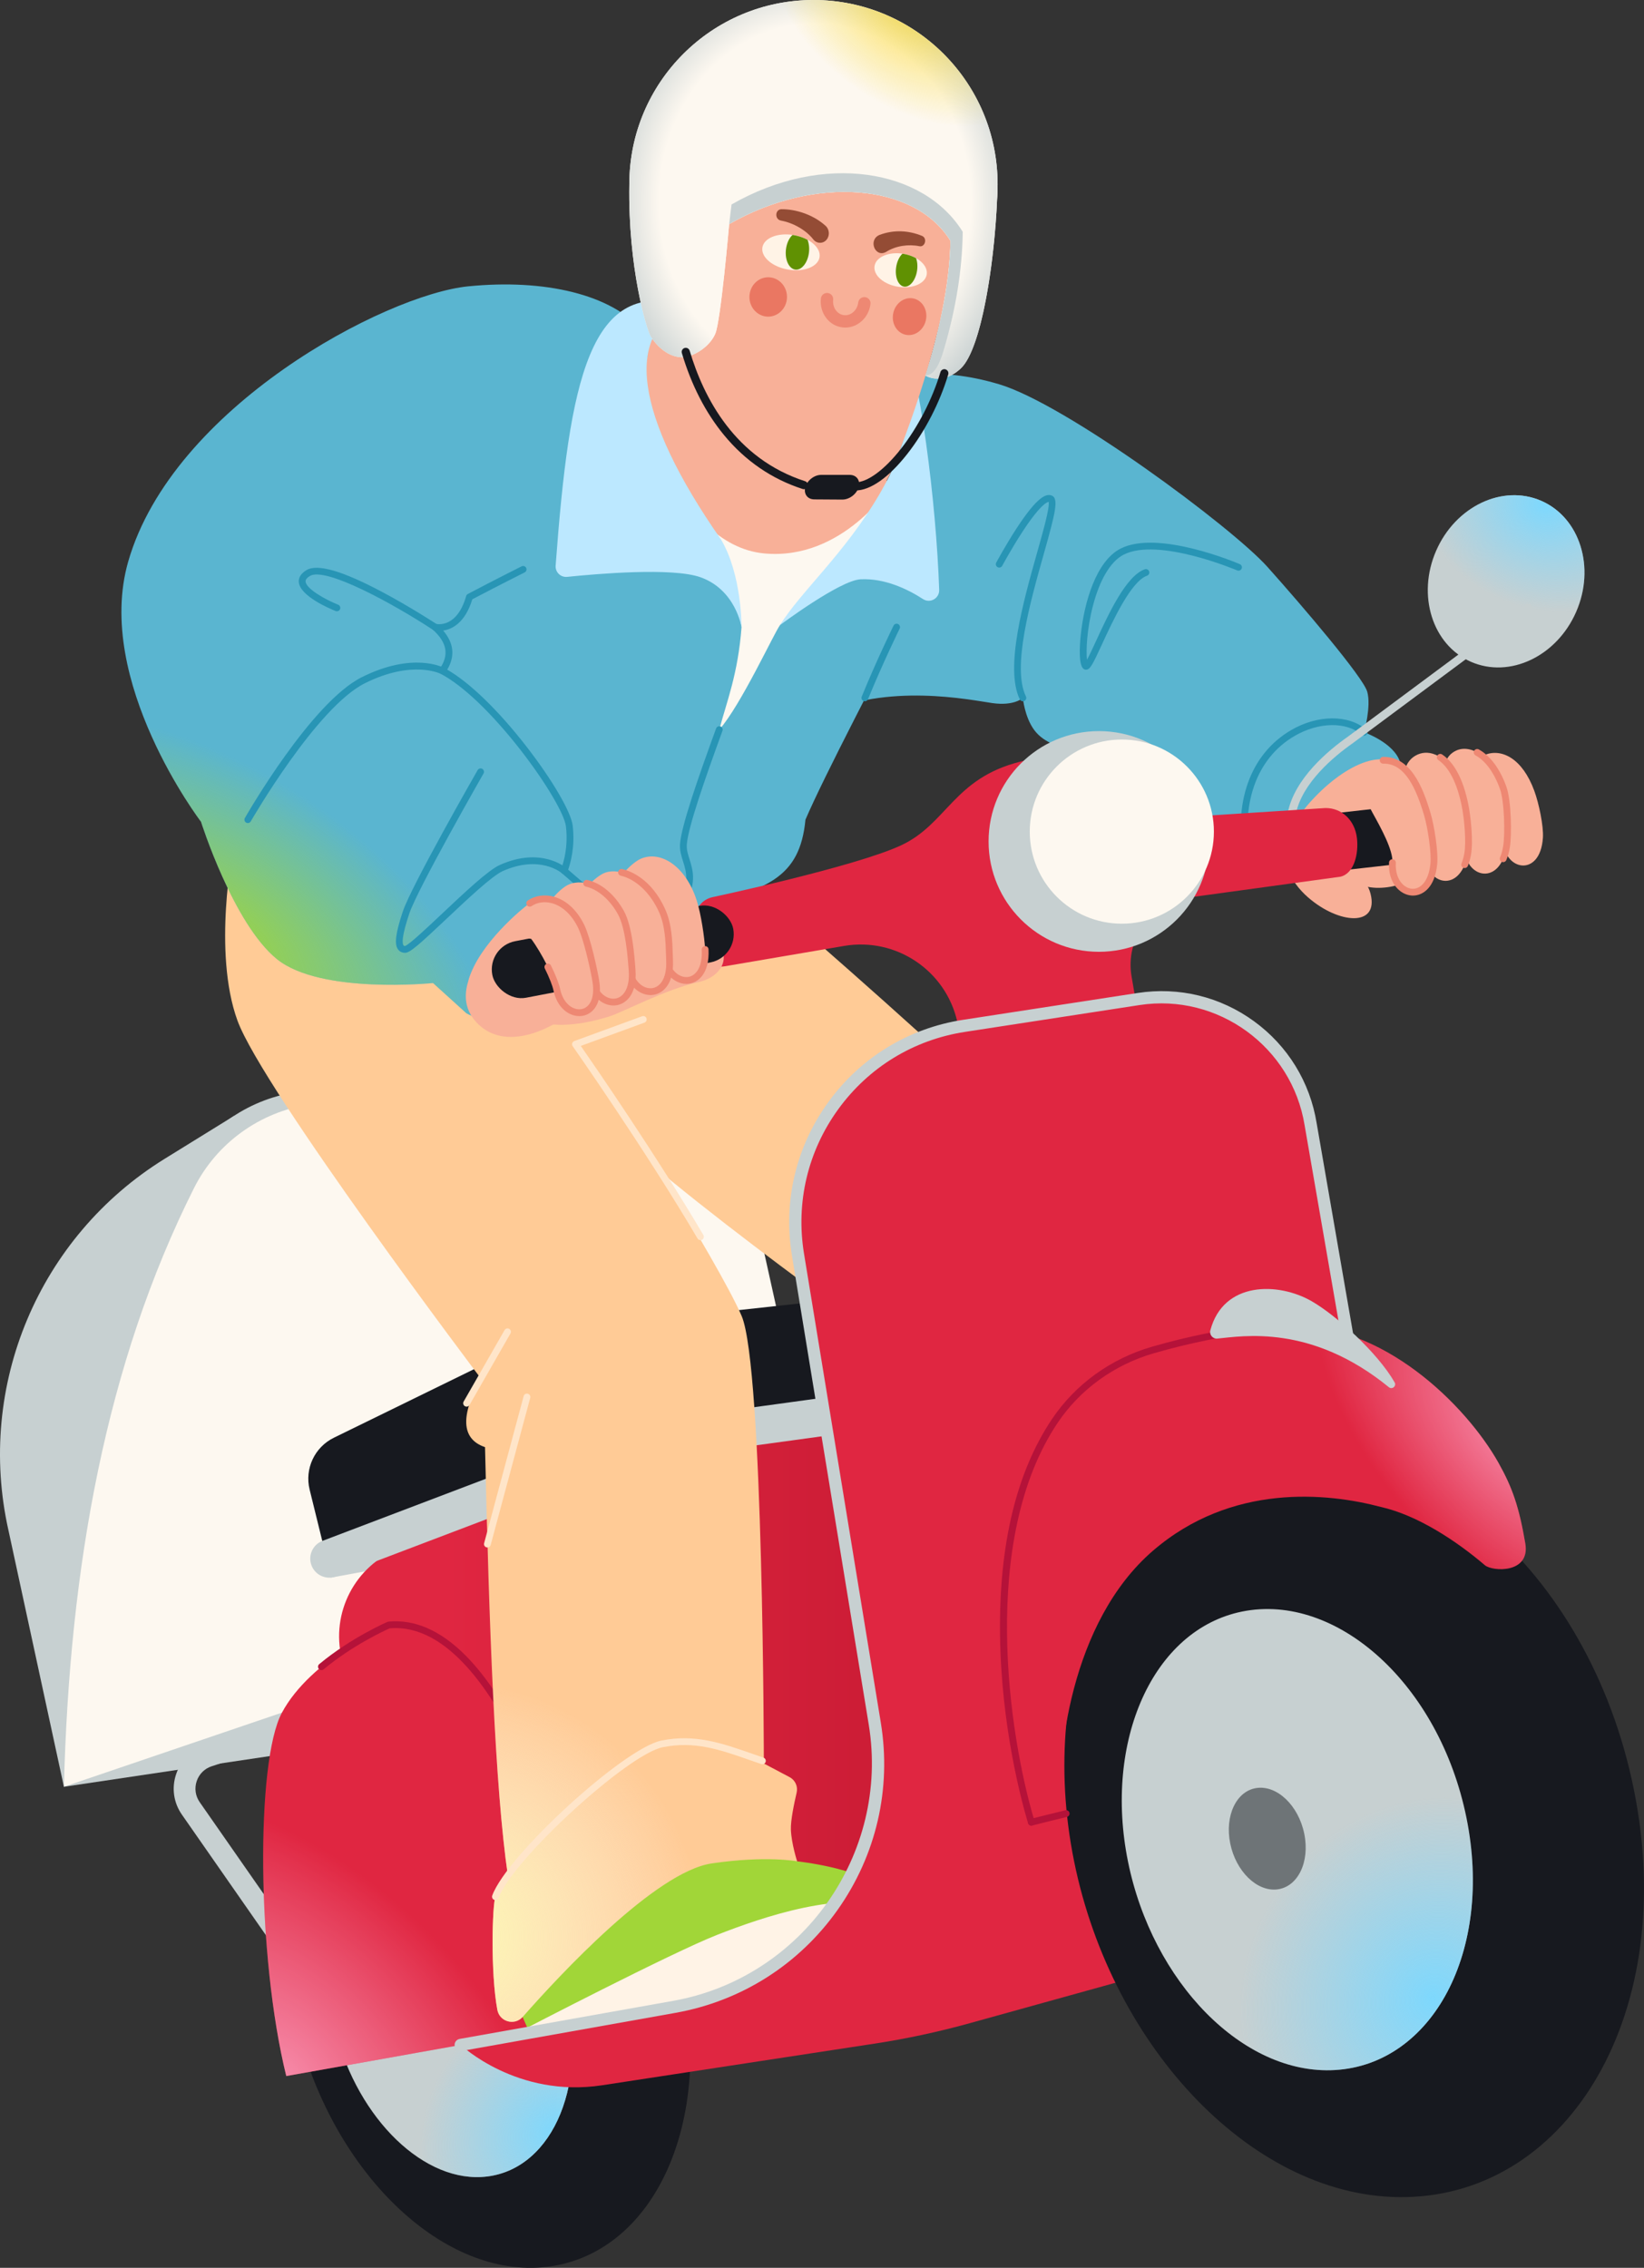 <svg height="1669.276" viewBox="0 0 1210.421 1669.276" width="1210.421" xmlns="http://www.w3.org/2000/svg" xmlns:xlink="http://www.w3.org/1999/xlink"><rect x="0" y="0" width="1210.421" height="1669.276" fill="#333333" stroke="none"/><radialGradient id="a" cx="409.588" cy="1569.835" fx="409.588" fy="1569.835" gradientTransform="matrix(.544 -.839 .737 .477 -970.551 1163.942)" gradientUnits="userSpaceOnUse" r="108.78"><stop offset="0" stop-color="#7ed8fd"/><stop offset="1" stop-color="#80d7fc" stop-opacity="0"/></radialGradient><linearGradient id="b" gradientUnits="userSpaceOnUse" x1="147.022" x2="665.879" y1="1275.954" y2="1275.954"><stop offset=".345" stop-color="#e02641"/><stop offset="1" stop-color="#cb1c35"/></linearGradient><radialGradient id="c" cx="210.849" cy="1525.151" fx="210.849" fy="1525.151" gradientTransform="matrix(.7 -.714 1.217 1.193 -1793.124 -144.109)" gradientUnits="userSpaceOnUse" r="147.047"><stop offset="0" stop-color="#ffb2d2" stop-opacity=".7"/><stop offset="1" stop-color="#ffb2d2" stop-opacity="0"/></radialGradient><radialGradient id="d" cx="328.845" cy="1425.542" gradientUnits="userSpaceOnUse" r="188.365"><stop offset="0" stop-color="#fcfbb1"/><stop offset="1" stop-color="#fdf8f0" stop-opacity="0"/></radialGradient><radialGradient id="e" cx="1137.445" cy="372.155" fx="1137.445" fy="372.155" gradientTransform="matrix(.074 .997 -.811 .06 1389.296 -724.48)" r="94.072" xlink:href="#a"/><radialGradient id="f" cx="155.138" cy="689.603" gradientTransform="matrix(.842 .54 -.285 .444 220.788 300.041)" gradientUnits="userSpaceOnUse" r="236.124"><stop offset="0" stop-color="#a1d638"/><stop offset="1" stop-color="#a1d638" stop-opacity="0"/></radialGradient><radialGradient id="g" cx="1053.978" cy="1471.309" fx="1053.978" fy="1471.309" gradientTransform="matrix(.465 -.885 .822 .431 -644.386 1769.837)" r="150.867" xlink:href="#a"/><radialGradient id="h" cx="1114.895" cy="1057.46" fx="1114.895" fy="1057.46" gradientTransform="matrix(.684 .73 -.368 .345 741.149 -120.343)" r="187.597" xlink:href="#c"/><clipPath id="i"><path d="m561.278 182.421c-.892 7.094 7.977 14.28 19.668 16.05 11.541 1.748 21.547-2.444 22.487-9.363.943-6.941-7.575-14.125-19.162-16.048-11.74-1.948-22.098 2.242-22.993 9.36z"/></clipPath><clipPath id="j"><path d="m643.889 195.906c-.983 6.749 6.963 13.527 17.623 15.139 10.53 1.592 19.796-2.459 20.817-9.049 1.024-6.611-6.614-13.389-17.181-15.139-10.699-1.773-20.273 2.279-21.259 9.05z"/></clipPath><radialGradient id="k" cx="600.043" cy="148.553" gradientTransform="matrix(1 0 0 1.143 0 -21.216)" gradientUnits="userSpaceOnUse" r="155.261"><stop offset=".739" stop-color="#fdf8f0"/><stop offset="1" stop-color="#c7d0d1"/></radialGradient><clipPath id="l"><path d="m463.348 135.574c-1.043 61.553 12.745 107 15.809 112.106s11.234 14.809 22.468 15.319c7.214.328 20.426-6.638 25.021-17.362 4.048-9.445 10.213-80.681 10.213-80.681 62.773-35.975 136.565-30.306 162.893 12.255-.381 33.407-9.554 71.273-18.362 99.279 0 0 12.179 7.628 26.022-5.321 15.83-14.809 26.043-84.255 27.085-135.596.888-43.738-269.795-79.94-271.149 0z"/></clipPath><radialGradient id="m" cx="666.327" cy="6.77" fx="666.327" fy="6.77" gradientTransform="matrix(.808 .59 -.362 .495 130.684 -389.582)" gradientUnits="userSpaceOnUse" r="111.976"><stop offset="0" stop-color="#fcd203" stop-opacity=".6"/><stop offset="1" stop-color="#fad302" stop-opacity="0"/></radialGradient><radialGradient id="n" cx="825.964" cy="612.124" fx="825.964" fy="612.124" r="67.787" xlink:href="#m"/><path d="m1103.369 596.805s-48.255 58.213-90.128 56.681c-41.872-1.532-25.277-58.723-25.277-58.723l115.404 2.043z" fill="#f8b098"/><path d="m669.326 370.593c0 1.532-143.489 210.894-143.489 210.894l-40.34-231.83 183.83 20.936z" fill="#fdf8f0"/><path d="m476.305 235.273c-15.83 57.191 21.447 165.957 86.298 172.085 58.135 5.493 93.447-50.043 93.447-50.043s-163.915-179.234-179.745-122.043z" fill="#f8b098"/><path d="m528.39 767.614-1.532-10.723-308.75 46.999c-36.718 5.536-68.605 28.439-85.267 61.625-64.93 129.323 395.549-97.901 395.549-97.901z" fill="#c7d0d1"/><path d="m47.059 1315.2 228.182-34.012 10.34-68.553z" fill="#c7d0d1"/><path d="m47.059 1315.2-40.837-188.784c-23.871-106.355 22.31-216.148 115.025-273.465l51.237-31.675 83.404 422.918z" fill="#c7d0d1"/><path d="m612.611 1147.266-84.221-379.653-300.282 45.276c-36.718 5.536-68.605 28.439-85.267 61.625-64.93 129.323-91.695 278.968-95.782 440.686l207.887-70.686 2.295 11.78z" fill="#fdf8f0"/><path d="m208.992 1437.402c-2.528 0-5.015-1.195-6.57-3.426l-68.508-98.294c-6.107-8.762-7.658-19.594-4.254-29.719 3.403-10.124 11.183-17.819 21.343-21.113l106.834-34.633c4.203-1.362 8.714.94 10.077 5.143 1.362 4.203-.94 8.715-5.144 10.077l-106.834 34.633c-5.289 1.715-9.339 5.721-11.111 10.991-1.772 5.271-.965 10.91 2.214 15.472l68.508 98.294c2.526 3.625 1.636 8.611-1.989 11.137-1.393.971-2.989 1.438-4.567 1.438z" fill="#c7d0d1"/><path d="m498.943 1439.831c30.853 119.463-17.279 222.31-99.975 229.098-75.408 6.189-152.986-71.103-179.086-172.159s5.787-200.683 76.682-224.345c77.747-25.949 171.526 47.943 202.379 167.406z" fill="#17191f"/><path d="m415.763 1460.656c18.537 71.774-8.145 135.228-56.926 141.392-46.064 5.821-95.109-42.139-111.817-106.833s3.881-126.914 48.172-139.599c46.904-13.433 102.035 33.266 120.572 105.04z" fill="#c7d0d1"/><path d="m415.763 1460.656c18.537 71.774-8.145 135.228-56.926 141.392-46.064 5.821-95.109-42.139-111.817-106.833s3.881-126.914 48.172-139.599c46.904-13.433 102.035 33.266 120.572 105.04z" fill="url(#a)"/><path d="m334.73 1474.545c3.932 15.225-1.331 29.149-11.637 31.078-10.176 1.904-21.446-8.631-25.289-23.511s1.126-28.743 11.213-30.991c10.216-2.276 21.781 8.199 25.713 23.424z" fill="#6e7477"/><path d="m243.326 1161.316 117.575-21.702-40.341-70.468z" fill="#c7d0d1"/><path d="m238.347 1138.593-10.377-42.139c-3.778-15.341 3.654-31.239 17.846-38.18l156.285-76.425c3.485-1.704 7.239-2.791 11.096-3.213l222.937-24.384 66.894 134.298z" fill="#17191f"/><path d="m251.624 1220.805c-8.177-33.752 9.819-68.359 42.145-81.048l159.813-62.732c8.227-3.23 16.81-5.468 25.567-6.668l172.815-23.68 116.553 387.702-429.319 70.851-87.574-284.426z" fill="url(#b)"/><path d="m242.435 1161.277c-5.646 0-10.964-3.439-13.089-9.03-2.747-7.228.886-15.313 8.113-18.06l211.08-80.222c9.23-3.617 18.889-6.133 28.71-7.478l172.815-23.68c7.665-1.049 14.722 4.31 15.771 11.97s-4.31 14.721-11.97 15.771l-172.815 23.68c-7.647 1.048-15.167 3.009-22.352 5.829-.047.019-.095.037-.142.055l-211.15 80.248c-1.637.622-3.318.917-4.971.917z" fill="#c7d0d1"/><path d="m286.266 1196.117s-57.416 24.55-78.812 64.774c-19.149 36-18.383 179.234 3.308 267.237 16.477-2.937 233.181-41.569 233.181-41.569-22.021-129.923-79.51-297.881-157.677-290.442z" fill="#e02641"/><path d="m286.266 1196.117s-57.416 24.55-78.812 64.774c-19.149 36-18.383 179.234 3.308 267.237 16.477-2.937 233.181-41.569 233.181-41.569-22.021-129.923-79.51-297.881-157.677-290.442z" fill="url(#c)"/><path d="m443.94 1489.059c-1.197 0-2.255-.863-2.462-2.083-12.376-73.022-33.364-144.493-57.582-196.087-20.752-44.211-54.401-96.038-96.999-92.319-3.175 1.406-27.133 12.306-48.648 30.189-1.063.883-2.639.737-3.521-.325-.883-1.062-.737-2.638.324-3.521 23.558-19.581 49.966-30.982 50.23-31.095.237-.102.489-.166.746-.19 19.286-1.837 38.305 6.472 56.521 24.694 16.019 16.022 31.452 39.723 45.872 70.443 24.402 51.987 45.537 123.927 57.985 197.376.231 1.361-.686 2.652-2.047 2.883-.142.024-.282.036-.421.036z" fill="#b51239"/><path d="m586.901 1370.064s46.34 4.979 60.128 19.532c13.787 14.553 14.17 29.489 14.17 29.489l-270.383 79.277-18.383-41.745c61.847-90.257 129.482-143.654 214.468-86.553z" fill="#a1d638"/><path d="m528.39 1424.039c32.522-12.689 92.446-33.553 130.308-19.236 2.514.951 4.295 3.227 4.701 5.884 1.139 7.446 1.888 13.498 2.29 17.003.232 2.02-.766 3.969-2.539 4.963-12.677 7.102-65.48 35.431-129.866 52.305-11.264 2.952-57.166 22.602-73.021 25.532-37.581 6.944-61.683 3.35-69.822 1.634-1.853-.391-3.276-1.865-3.615-3.728l-2.521-13.864s110.383-57.344 144.085-70.493z" fill="#fff3e6"/><path d="m395.346 674.88s3.031 88.009 33.306 132.472 229.249 185.137 229.249 185.137c-15.065 27.3-14.625 44.527 3.064 50.553 2.98 131.414 8.253 219.97 17.851 285.574 0 0-6.799 9.252-9.192 15.319-3.077 7.803-4.596 94.979 9.192 101.106 0 0 98.042-117.957 150.127-125.617 40.285-5.924 62.809-1.532 62.809-1.532s4.596-52.766-5.519-61.946l-18.992-10.054s-29.106-309.362-58.213-353.787c-35.31-53.894-289.532-269.617-289.532-269.617l-124.151 52.391z" fill="#ffcb96"/><path d="m171.752 624.021s-15.319 76.596 3.064 127.149 179.234 263.489 179.234 263.489c-15.065 27.3-14.625 44.527 3.064 50.553 2.98 131.414 7.253 249.97 16.851 315.574 0 0-6.799 9.252-9.192 15.319-2.293 5.814-3.72 55.692 1.404 83.278 1.644 8.85 12.735 11.938 18.682 5.18 26.979-30.656 97.71-106.862 139.233-112.969 40.285-5.924 62.809-1.532 62.809-1.532s-4.213-13.021-4.596-23.362c-.246-6.643 2.353-19.134 4.243-27.218 1.058-4.525-1.06-9.192-5.166-11.366l-18.992-10.054s-.234-291.447-16.319-329.362-106.234-180.766-106.234-180.766l-121.32-188.067-146.766 24.152z" fill="#ffcb96"/><path d="m171.752 624.021s-15.319 76.596 3.064 127.149 179.234 263.489 179.234 263.489c-15.065 27.3-14.625 44.527 3.064 50.553 2.98 131.414 7.253 249.97 16.851 315.574 0 0-6.799 9.252-9.192 15.319-2.293 5.814-3.72 55.692 1.404 83.278 1.644 8.85 12.735 11.938 18.682 5.18 26.979-30.656 97.71-106.862 139.233-112.969 40.285-5.924 62.809-1.532 62.809-1.532s-4.213-13.021-4.596-23.362c-.246-6.643 2.353-19.134 4.243-27.218 1.058-4.525-1.06-9.192-5.166-11.366l-18.992-10.054s-.234-291.447-16.319-329.362-106.234-180.766-106.234-180.766l-121.32-188.067-146.766 24.152z" fill="url(#d)"/><path d="m515.707 912.835c-.857 0-1.692-.441-2.158-1.234-37.241-63.406-91.345-140.757-91.887-141.531-.446-.636-.57-1.443-.337-2.184s.797-1.332 1.526-1.598l49.915-18.255c1.299-.474 2.732.193 3.207 1.489.474 1.297-.193 2.732-1.489 3.207l-46.868 17.141c9.863 14.201 56.815 82.282 90.246 139.2.699 1.19.301 2.722-.89 3.422-.397.233-.833.345-1.264.345z" fill="#ffe5c9"/><path d="m679.199 432.149c-31.787 61.66-72.383 139.021-86.17 171.191-4.128 43.252-28.639 51.678-82.256 64.699-78.47 19.057-314.127-16.444-314.127-16.444-105.604-68.542 18.711-244.797 114.894-407.872 0 0 109.188 28.947 197.656-25.436-61.787 17.617-37.06 57.774-33.614 124.372 2.211 42.728 66.043 83.745 70.383 118.979-2.592 34.562-11.022 55.124-16.383 75.422 15.702-17.617 40.447-71.278 44.724-76.954 28.085-37.277 95.844-106.71 97.923-101.04 10.181 27.77 13.134 53.797 6.971 73.082z" fill="#5ab5d0"/><path d="m614.336 313.401s27.574-58.213 121.021-30.638c49.483 14.602 171.714 105.344 197.756 134.45 26.043 29.106 70.468 81.191 73.532 91.915 3.064 10.723-2.298 29.872-2.298 29.872s21.957 7.66 26.426 21.83c4.468 14.17-76.979 85.915-82.723 87.319-5.745 1.404-19.532-9.191-19.532-9.191s-41.362-.383-68.936-8.043-51.277-46.982-75.841-80.442c0 0-14.553-2.681-22.213-13.021-7.209-9.732-8.426-23.745-8.426-23.745s-6.255 6.128-22.468 3.83-77.538-15.293-127.022 8.8c27.175-49.018 67.946-139.459 61.884-188.426-2.729-22.045-49.138-2.022-51.16-24.511z" fill="#5ab5d0"/><path d="m753.105 516.208c-.925 0-1.813-.515-2.248-1.402-11.267-23.023 2.694-72.488 12.887-108.606 4.356-15.436 9.271-32.85 8.331-36.793-1.418.221-6.553 2.557-19.226 21.935-7.989 12.215-14.869 24.988-14.938 25.115-.654 1.217-2.17 1.672-3.385 1.019-1.216-.653-1.673-2.169-1.019-3.385.069-.129 7.038-13.068 15.142-25.462 15.339-23.46 21.589-25.15 25.328-24 5.862 1.804 3.185 12.44-5.42 42.929-9.975 35.342-23.635 83.744-13.208 105.051.607 1.24.093 2.738-1.146 3.344-.354.173-.729.255-1.097.255z" fill="#2895b5"/><path d="m799.581 492.943c-.672 0-1.326-.226-1.862-.656-3.628-2.911-2.849-16.429-2.062-24.228 2.529-25.055 11.552-55.078 29.291-64.201 27.538-14.163 85.463 10.364 87.916 11.415 1.269.544 1.857 2.013 1.313 3.282s-2.014 1.857-3.282 1.313c-.579-.248-58.207-24.655-83.659-11.564-9.509 4.89-17.526 18.28-22.574 37.704-4.481 17.243-5.126 33.094-4.351 39.638 1.749-3.174 4.264-8.623 6.562-13.604 9.388-20.34 22.244-48.196 36.012-53.002 1.306-.455 2.729.233 3.185 1.536s-.233 2.729-1.536 3.184c-11.765 4.108-25.133 33.072-33.12 50.377-6.865 14.874-8.579 18.122-11.134 18.724-.232.055-.466.081-.698.081z" fill="#2895b5"/><path d="m918.558 636.479c-1.167 0-2.211-.822-2.449-2.01-8.623-43.116 4.253-79.385 34.444-97.019 19.584-11.44 42.376-11.581 55.426-.344 1.046.901 1.164 2.479.263 3.526-.901 1.046-2.479 1.164-3.526.263-11.458-9.866-31.872-9.507-49.642.873-28.262 16.507-40.248 50.796-32.062 91.721.271 1.354-.607 2.671-1.961 2.942-.166.033-.331.049-.493.049z" fill="#2895b5"/><ellipse cx="1108.722" cy="428.453" fill="#c7d0d1" rx="64.617" ry="56.22" transform="matrix(.4 -.917 .917 .4 272.538 1273.221)"/><ellipse cx="1108.722" cy="428.453" fill="url(#e)" rx="64.617" ry="56.22" transform="matrix(.4 -.917 .917 .4 272.538 1273.221)"/><path d="m951.201 601.338c-.199 0-.401-.02-.604-.062-1.624-.332-2.67-1.917-2.338-3.54 5.094-24.904 29.822-45.444 44.109-55.471l130.914-97.229c1.33-.988 3.21-.71 4.197.62.988 1.33.71 3.209-.62 4.197l-130.979 97.277c-13.623 9.562-37.065 28.94-41.743 51.81-.291 1.42-1.541 2.399-2.936 2.399z" fill="#c7d0d1"/><path d="m1028.752 561.954c-21.255-12.447-56.125 15.153-73.957 40.909-17.833 25.756-4.876 46.279 8.489 57.855 22.545 19.529 51.956 21.765 45.829-2.748-3.061-12.246-13.923-16.721-20.332-20.377s54.725-19.256 54.725-19.256 2.922-46.033-14.754-56.383z" fill="#f8b098"/><path d="m473.528 244.09c-22.979-27.574-72.875-38.921-128.809-33.327-61.277 6.128-217.712 88.957-250.329 202.62-25.277 88.085 53.617 191.489 53.617 191.489s23.745 75.064 55.915 101.106c32.17 26.043 114.894 17.617 114.894 17.617l24.51 22.213c37.197 21.807 108.766-53.106 88.851-90.383l-16.851-14.553s6.128-13.787 3.83-32.936-55.799-94.376-93.447-114.128c8.146-11.585 5.619-22.244-5.362-32.17 0 0 17.617 4.596 25.277-22.213s56.617-63.489 56.617-63.489 94.752-103.688 71.287-131.846z" fill="#5ab5d0"/><path d="m473.528 244.09c-22.979-27.574-72.875-38.921-128.809-33.327-61.277 6.128-217.712 88.957-250.329 202.62-25.277 88.085 53.617 191.489 53.617 191.489s23.745 75.064 55.915 101.106c32.17 26.043 114.894 17.617 114.894 17.617l24.51 22.213c37.197 21.807 108.766-53.106 88.851-90.383l-16.851-14.553s6.128-13.787 3.83-32.936-55.799-94.376-93.447-114.128c8.146-11.585 5.619-22.244-5.362-32.17 0 0 17.617 4.596 25.277-22.213s52.074-68.186 52.074-68.186 99.295-98.99 75.83-127.149z" fill="url(#f)"/><path d="m432.177 657.926c-.579 0-1.161-.2-1.633-.608l-16.851-14.553c-.833-.72-1.098-1.901-.65-2.907.057-.129 5.813-13.453 3.632-31.623-1.08-9-14.941-32.385-32.959-55.603-21.27-27.407-42.835-48.041-59.167-56.609-.637-.334-1.099-.927-1.268-1.626s-.029-1.438.385-2.026c7.146-10.163 5.56-19.339-4.993-28.878-.854-.772-1.071-2.029-.523-3.042.547-1.014 1.718-1.522 2.831-1.231.611.149 15.395 3.484 22.242-20.48.187-.655.633-1.205 1.236-1.524 19.417-10.259 39.382-20.248 39.582-20.348 1.235-.617 2.737-.117 3.354 1.118.618 1.235.117 2.737-1.118 3.354-.196.098-19.483 9.748-38.55 19.805-5.296 17.432-14.953 22.015-21.425 23.007 7.871 9.227 8.871 18.873 2.972 28.764 16.604 9.551 37.712 30 58.394 56.651 18.809 24.237 32.78 48.117 33.975 58.073 1.904 15.869-1.741 28.1-3.339 32.499l15.512 13.396c1.045.902 1.16 2.481.258 3.526-.495.572-1.192.866-1.893.866z" fill="#2895b5"/><rect fill="#17191f" height="42.383" rx="21.191" transform="matrix(.994 -.112 .112 .994 -61.898 120.733)" width="167.763" x="962.821" y="591.671"/><path d="m506.643 225.604c-72.712-23.829-87.468 55.189-97.544 190.757-.357 4.8 3.712 8.758 8.499 8.262 21.981-2.278 77.397-7.046 98.068.249 26.043 9.191 30.298 36.766 30.298 36.766s.341-38.298-14.979-64.34c-64.256-91.939-71.832-153.311-24.343-171.694z" fill="#bce8ff"/><path d="m666.473 318.285c-2.345 11.974-8.881 28.161-18.638 44.936-25.607 44.023-58.264 72.167-73.529 96.885 0 0 44-32.936 59.319-33.702 18.061-.903 35.058 7.51 45.968 14.569 5.24 3.39 12.109-.528 11.897-6.765-2.183-64.364-13.919-157.089-28.376-196.23 0 0 10.636 43.157 3.359 80.306z" fill="#bce8ff"/><path d="m1091.671 582.477c5.042 11.563 15.076 25.17 14.891 34.127-.503 24.284 27.48 30.146 29.433.01.557-8.593-2.92-25.158-6.328-34.464-8.787-24-23.953-31.211-36.015-26.672-9.463 3.561-6.147 17.445-1.98 27z" fill="#f8b098"/><path d="m1067.052 576.696c6.122 11.724 12.498 34.17 11.453 43.505-2.833 25.309 25.829 34.089 30.732 2.807 1.398-8.919 1.005-33.254-2.48-43.044-8.856-24.879-24.723-31.92-34.432-27.567-8.93 4.004-10.909 13.504-5.272 24.299z" fill="#f8b098"/><path d="m836.305 737.231-3.179-18.521c-4.717-27.483 13.892-53.535 41.42-57.984l112.398-15.409c10.301-2.482 13.437-17.272 12.128-28.404-1.532-13.021-10.904-22.149-23.106-22.149l-134.553 8.681s-40.34-55.149-89.872-42.894-54.128 45.957-88.34 61.787c-34.213 15.83-138.638 38.043-138.638 38.043-13.004 2.98-16.54 18.412-13.249 31.667 3.547 14.29 12.868 21.059 22.696 19.141l87.463-14.912c38.261-6.523 74.923 18.079 83.387 55.958l5.32 23.805 126.128-38.809z" fill="#e02641"/><path d="m1106.747 634.604c-.326 0-.657-.064-.975-.199-1.271-.539-1.865-2.007-1.326-3.278 1.04-2.45 1.82-5.312 2.321-8.506 1.439-9.186.828-32.847-2.366-41.819-4.25-11.938-10.647-20.744-18.015-24.796-1.209-.666-1.651-2.186-.985-3.395.665-1.21 2.185-1.651 3.396-.986 8.44 4.643 15.655 14.409 20.315 27.501 3.757 10.556 3.937 35.707 2.594 44.27-.564 3.599-1.458 6.857-2.657 9.685-.404.953-1.33 1.524-2.303 1.524z" fill="#ee8873"/><path d="m1038.854 587.43c6.079 11.746 12.361 28.405 11.07 37.71-3.499 25.225 24.921 34.758 30.647 3.617 1.633-8.879.04-26.846-2.112-37.012-7.111-33.596-22.471-39.015-31.17-37.432-8.699 1.582-19.584 11.575-8.435 33.118z" fill="#f8b098"/><path d="m1078.409 638.957c-.309 0-.623-.058-.928-.179-1.282-.513-1.905-1.968-1.393-3.25.854-2.134 1.535-4.564 2.023-7.223 1.515-8.238.11-25.607-2.099-36.042-4.358-20.589-11.637-29.178-16.976-32.757-1.147-.769-1.453-2.322-.685-3.469.77-1.147 2.323-1.453 3.469-.684 8.885 5.957 15.305 18.027 19.083 35.875 2.044 9.655 3.919 28.226 2.125 37.982-.549 2.984-1.322 5.734-2.299 8.176-.391.977-1.33 1.572-2.322 1.572z" fill="#ee8873"/><path d="m496.488 1477.191c97.918-17.456 163.659-110.322 147.582-208.476l-56.539-345.187c-13.165-80.376 41.777-156.052 122.279-168.425l128.508-19.751c60.363-9.277 116.911 31.868 126.655 92.158l26.823 166.06-84.255 441.957-193.584 53.705c-23.118 6.414-46.598 11.445-70.314 15.069l-200.361 30.613c-62.687 9.578-104.08-29.684-104.08-29.684" fill="#e02641"/><path d="m339.193 1509.731c-2.139 0-4.036-1.531-4.425-3.711-.436-2.447 1.194-4.784 3.641-5.22l157.29-28.04c94.954-16.927 159.521-108.135 143.931-203.318l-56.539-345.187c-6.563-40.068 2.959-80.229 26.813-113.085s59.092-54.348 99.223-60.515l128.508-19.751c30.376-4.668 60.791 2.719 85.641 20.801 24.851 18.082 41.237 44.749 46.14 75.088l27.58 159.116c.424 2.449-1.217 4.778-3.666 5.202-2.45.426-4.778-1.217-5.203-3.665l-27.588-159.167c-9.323-57.678-63.843-97.348-121.537-88.479l-128.508 19.751c-37.738 5.8-70.875 26.01-93.307 56.907s-31.386 68.663-25.214 106.342l56.539 345.187c7.968 48.646-3.33 97.594-31.811 137.827s-70.893 67.155-119.422 75.806l-157.29 28.04c-.267.048-.533.071-.795.071z" fill="#c7d0d1"/><path d="m1202.907 1316.973c33.155 163.598-47.096 298.117-168.216 300.261-110.445 1.955-215.817-108.771-243.864-247.161-28.047-138.391 28.224-269.945 133.82-295.829 115.802-28.385 245.105 79.131 278.261 242.729z" fill="#17191f"/><path d="m1079.698 1337.992c19.92 98.29-25.202 181.54-96.863 185.716-67.668 3.943-134.374-64.839-152.329-153.433-17.955-88.595 18.172-170.698 83.935-184.041 69.643-14.13 145.337 53.469 165.257 151.759z" fill="#c7d0d1"/><path d="m1079.698 1337.992c19.92 98.29-25.202 181.54-96.863 185.716-67.668 3.943-134.374-64.839-152.329-153.433-17.955-88.595 18.172-170.698 83.935-184.041 69.643-14.13 145.337 53.469 165.257 151.759z" fill="url(#g)"/><path d="m960.3 1349.848c4.225 20.85-4.815 39.168-20.015 40.894-15.009 1.705-30.386-13.448-34.516-33.824-4.13-20.377 4.476-38.638 19.39-40.813 15.104-2.202 30.916 12.893 35.142 33.743z" fill="#6e7477"/><path d="m1103.241 1076.678c10.34 18.383 15.191 32.553 19.787 59.362 3.845 22.427-24.288 20.748-29.745 16.085-21.064-18-49.742-36.849-76.596-42.894-39.447-10.468-109.915-17.617-167.745 32.17-61.043 52.554-71.362 152.426-67.787 194.17-10.723 3.702-21.83 5.745-21.83 5.745-22.596-75.064-50.17-265.021 59.783-337.964 70.431-25.48 129.142-27.438 129.142-27.438 69.488-2.858 131.204 58.477 154.99 100.764z" fill="#e02641"/><path d="m1103.241 1076.678c10.34 18.383 15.191 32.553 19.787 59.362 3.845 22.427-24.288 20.748-29.745 16.085-21.064-18-49.742-36.849-76.596-42.894-39.447-10.468-109.915-17.617-167.745 32.17-61.043 52.554-71.362 152.426-67.787 194.17-10.723 3.702-21.83 5.745-21.83 5.745-22.596-75.064-50.17-265.021 59.783-337.964 70.431-25.48 129.142-27.438 129.142-27.438 69.488-2.858 131.204 58.477 154.99 100.764z" fill="url(#h)"/><path d="m759.324 1343.816c-1.113 0-2.128-.748-2.419-1.876-.345-1.337.459-2.7 1.796-3.045.119-.031 12.049-3.107 25.699-6.393 1.34-.321 2.692.503 3.016 1.845s-.503 2.693-1.846 3.016c-13.607 3.276-25.501 6.343-25.62 6.373-.209.054-.419.08-.626.08z" fill="#b51239"/><path d="m759.325 1343.817c-1.074 0-2.067-.698-2.393-1.78-4.64-15.416-19.844-71.012-20.657-139.184-.787-66.034 12.089-119.297 38.271-158.312 17.151-25.558 43.249-44.457 73.483-53.216 56.187-16.277 99.705-17.895 100.138-17.91 1.353-.049 2.536 1.035 2.582 2.415s-1.035 2.536-2.415 2.582c-.427.014-43.366 1.623-98.914 17.715-29.108 8.433-54.225 26.616-70.723 51.2-57.477 85.647-36.238 229.284-16.977 293.268.398 1.322-.351 2.717-1.673 3.115-.24.073-.483.107-.722.107z" fill="#b51239"/><path d="m896.263 985.295c-3.342.314-5.986-2.799-5.132-6.045 9.539-36.231 50.057-35.636 74.67-21.431 18.041 10.412 48.421 37.722 61.015 59.701 1.549 2.704-1.808 5.551-4.222 3.581-57.305-46.746-107.827-37.545-126.331-35.805z" fill="#c7d0d1"/><path d="m380.56 675.316c-32.17 28.596-50.043 58.936-27.574 79.362 24.522 22.293 65.362-4.596 74.043-15.83s-14.298-92.128-46.468-63.532z" fill="#f8b098"/><path d="m404.757 753.701s15.411 3.376 43.694-5.479c10.501-3.288 41.445-20.008 65.641-25.289 26.64-5.814 25.791-36.05-7.983-33.108-9.63.839-31.821 5.389-42.383 8.886-37.985 12.578-74.944 8.244-74.944 8.244z" fill="#f8b098"/><rect fill="#17191f" height="42.383" rx="21.191" transform="matrix(.982 -.188 .188 .982 -123.554 97.136)" width="180.622" x="360.755" y="679.695"/><path d="m500.856 668.625c-.463 0-.933-.129-1.351-.399-1.161-.748-1.496-2.295-.748-3.456 9.28-14.409 6.669-22.712 4.145-30.743-1.235-3.929-2.513-7.991-2.241-12.48.796-13.135 13.242-48.78 26.572-85.343.473-1.298 1.909-1.965 3.205-1.492 1.297.473 1.965 1.908 1.492 3.205-12.568 34.473-25.519 71.403-26.278 83.933-.216 3.567.87 7.021 2.019 10.678 2.602 8.274 5.839 18.57-4.711 34.95-.478.742-1.282 1.147-2.104 1.147z" fill="#2895b5"/><circle cx="620.112" cy="135.742" fill="#f8b098" r="88.066"/><path d="m658.873 340.654c-22.579 57.521-61.39 43.801-95.81 33.882-38.224-11.015-81.361-44.545-74.818-77.57 18.848-45.173 33.399-112.44 46.976-184.721 46.276-75.204 107.143-26.842 170.628 43.689-7.884 73.619-26.273 132.479-46.976 184.721z" fill="#f8b098"/><path d="m518.703 222.718c-.206 0-.414-.026-.622-.079-3.963-1.015-7.814-2.443-11.447-4.245-1.237-.614-1.742-2.114-1.128-3.351.613-1.237 2.112-1.742 3.351-1.128 3.319 1.647 6.84 2.953 10.465 3.881 1.337.343 2.144 1.704 1.802 3.042-.289 1.13-1.306 1.88-2.42 1.88z" fill="#a13727"/><path d="m561.277 182.434c-.896 7.129 7.969 14.343 19.659 16.113 11.54 1.747 21.551-2.473 22.495-9.426.948-6.976-7.566-14.188-19.154-16.111-11.74-1.948-22.102 2.271-23.001 9.424z" fill="#fff3e6"/><g clip-path="url(#i)"><path d="m595.586 186.058c-.951 7.508-5.468 13.037-10.114 12.37-4.67-.671-7.722-7.344-6.792-14.928.933-7.611 5.513-13.194 10.205-12.447 4.667.743 7.656 7.47 6.701 15.006z" fill="#609102"/></g><path d="m643.887 195.917c-.988 6.783 6.954 13.587 17.614 15.198 10.529 1.592 19.8-2.486 20.826-9.109s-6.605-13.449-17.172-15.2c-10.699-1.773-20.277 2.306-21.268 9.11z" fill="#fff3e6"/><g clip-path="url(#j)"><path d="m675.209 199.142c-1.045 7.15-5.311 12.438-9.551 11.832-4.261-.609-6.899-6.939-5.871-14.157 1.032-7.243 5.354-12.581 9.632-11.903 4.257.675 6.839 7.053 5.79 14.228z" fill="#609102"/></g><path d="m579.304 220.536c-1.03 7.856-7.912 13.412-15.43 12.427-7.581-.993-12.971-8.253-11.976-16.237.998-8.014 8.032-13.617 15.65-12.496 7.554 1.111 12.791 8.42 11.756 16.306z" fill="#ea7762"/><path d="m657.508 231.407c-1.125 7.496 3.465 14.273 10.201 15.155 6.683.875 12.993-4.387 14.145-11.771 1.156-7.41-3.304-14.23-10.014-15.217-6.763-.995-13.203 4.311-14.332 11.833z" fill="#ea7762"/><path d="m622.355 241.122c-.582 0-1.167-.029-1.755-.089-4.698-.479-8.961-2.82-12.005-6.59-3.263-4.042-4.793-9.423-4.2-14.763.278-2.495 2.516-4.294 5.02-4.015 2.495.277 4.292 2.525 4.015 5.02-.328 2.946.488 5.88 2.238 8.047 1.509 1.869 3.588 3.026 5.854 3.257 5.034.513 9.69-3.659 10.357-9.304.295-2.493 2.557-4.277 5.048-3.98 2.493.295 4.275 2.554 3.98 5.047-1.173 9.921-9.307 17.37-18.553 17.37z" fill="#ee8873"/><path d="m676.918 181.226c-8.016-1.622-17.374-.347-24.485 4.167-8.131 4.612-13.514-8.809-4.915-12.462 10.626-3.986 21.523-3.354 31.461.75 3.942 1.78 2.094 8.426-2.062 7.545z" fill="#944c35"/><path d="m575.349 154.006c5.738-.018 11.433 1.046 16.911 3.015 5.433 1.983 10.702 4.834 15.449 9.082 2.894 2.447 3.393 7.003 1.091 10.055-2.496 3.396-7.433 3.416-10.019.05-2.67-3.414-6.344-6.448-10.425-8.819-4.136-2.399-8.731-4.175-13.471-5.038-4.693-.942-4.268-8.266.464-8.344z" fill="#944c35"/><path d="m734.497 135.574c0 74.876-49.274-23.62-124.149-23.62s-147 98.496-147 23.62 60.699-135.574 135.574-135.574 135.574 60.699 135.574 135.574z" fill="#fdf8f0"/><path d="m463.348 135.574c-1.043 61.553 12.745 107 15.809 112.106s11.234 14.809 22.468 15.319c7.214.328 20.426-6.638 25.021-17.362 4.048-9.445 10.213-80.681 10.213-80.681 62.773-35.975 136.565-30.306 162.893 12.255-.381 33.407-9.554 71.273-18.362 99.279 0 0 12.179 7.628 26.022-5.321 15.83-14.809 26.043-84.255 27.085-135.596.888-43.738-269.795-79.94-271.149 0z" fill="#fdf8f0"/><path d="m734.497 135.575c0-74.876-60.699-135.575-135.575-135.575s-135.574 60.699-135.574 135.574c-1.043 61.553 12.745 107 15.808 112.106 3.064 5.106 11.234 14.809 22.468 15.319 7.214.328 20.426-6.638 25.021-17.362 4.048-9.446 10.213-80.681 10.213-80.681 62.773-35.975 136.565-30.306 162.893 12.255-.381 33.407-9.554 71.273-18.362 99.279 0 0 12.179 7.628 26.022-5.321 14.996-14.028 24.949-77.086 26.843-127.338.16-2.482.242-5.225.242-8.258z" fill="url(#k)"/><g clip-path="url(#l)"><path d="m470.156 239.868c3.315 5.525 6.659 55.661 73.042 31.661-3.574-20.426-2.974-32.257-1.66-50.298.577-7.912-3.635-38.229-4.68-56.273.723-6.152 1.744-14.45 1.744-14.45 67.914-38.921 141.729-25.925 170.213 20.122-.325 28.497-5.203 56.697-13.277 84.689-2.166 7.51-6.297 21.891-14.68 20.958l-223.32 24.486 12.617-60.895z" fill="#c7d0d1"/></g><path d="m734.497 135.574c0 74.876-49.274-23.62-124.149-23.62s-147 98.496-147 23.62 60.699-135.574 135.574-135.574 135.574 60.699 135.574 135.574z" fill="url(#m)"/><circle cx="809.081" cy="619.369" fill="#c7d0d1" r="81.223"/><circle cx="825.964" cy="612.124" fill="#fdf8f0" r="67.787"/><circle cx="825.964" cy="612.124" fill="url(#n)" r="67.787"/><path d="m591.88 360.086c-.305 0-.615-.047-.921-.146-22.779-7.348-42.273-20.723-57.94-39.752-13.557-16.467-23.985-36.76-30.993-60.315-.473-1.588.432-3.258 2.02-3.731 1.587-.472 3.258.432 3.731 2.02 10.305 34.638 33.422 79.421 85.024 96.067 1.577.509 2.443 2.199 1.934 3.776-.41 1.271-1.587 2.08-2.854 2.08z" fill="#17191f"/><path d="m629.879 361.018c-1.657 0-3-1.343-3-3s1.343-3 3-3c8.811 0 21.277-9.165 33.347-24.516 12.615-16.045 23.252-36.68 29.183-56.613.473-1.588 2.142-2.492 3.731-2.02 1.588.473 2.493 2.143 2.02 3.731-6.138 20.631-17.152 41.993-30.217 58.61-13.592 17.287-27.11 26.807-38.063 26.807z" fill="#17191f"/><path d="m620.212 367.723-20.694-.135c-6.385-.042-9.013-6.385-5.072-12.276 2.329-3.481 6.365-5.784 10.158-5.784h20.9c6.577 0 9.204 6.479 5.064 12.452-2.419 3.491-6.534 5.768-10.357 5.743z" fill="#17191f"/><path d="m473.928 667.587c7.969 10.344 14.103 25.526 14.966 34.759 2.34 25.032 31.806 27.769 30.269-3.452-.438-8.902-3.057-26.348-6.2-36.113-8.152-25.33-26.552-37.004-41.169-30.674-6.517 2.822-20.492 16.493-18.851 24.444 1.081 5.235 14.883 3.116 20.985 11.037z" fill="#f8b098"/><path d="m505.352 724.215c-8.384 0-17.611-7.355-18.946-21.637-.769-8.223-6.387-22.989-14.458-33.466-2.714-3.523-7.55-4.75-11.817-5.833-4.532-1.15-8.813-2.237-9.636-6.224-.279-1.352.591-2.675 1.943-2.954 1.353-.278 2.675.591 2.954 1.943.19.921 3.668 1.804 5.969 2.388 4.802 1.219 10.779 2.736 14.548 7.628 7.854 10.195 14.507 25.694 15.475 36.052 1.093 11.692 8.347 17.529 14.619 17.079 5.359-.382 11.368-5.895 10.665-20.176-.068-1.379.995-2.552 2.374-2.62 1.381-.065 2.552.995 2.62 2.374.88 17.886-7.693 24.867-15.303 25.409-.333.024-.669.036-1.006.036z" fill="#ee8873"/><path d="m447.876 674.912c8.578 10.067 13.594 26.005 14.44 35.36 2.296 25.363 32.135 28.223 30.671-3.407-.417-9.018.041-24.375-5.557-36.706-11.43-25.177-32.317-32.095-42.827-27.414-5.545 2.47-18.086 13.039-19.234 24.146-.459 4.433 17.576 2.234 22.507 8.022z" fill="#f8b098"/><path d="m478.964 732.441c-8.49 0-17.827-7.468-19.137-21.943-.869-9.603-6.02-24.77-13.854-33.964-1.928-2.262-7.616-3.077-12.187-3.731-5.849-.838-11.374-1.629-10.904-6.169.142-1.373 1.37-2.372 2.744-2.229 1.151.119 2.038 1.001 2.212 2.092 1.118.564 4.412 1.036 6.656 1.357 5.686.814 12.131 1.737 15.284 5.438 8.595 10.087 14.065 26.126 15.027 36.756 1.074 11.867 8.417 17.811 14.792 17.373 5.444-.372 11.563-5.948 10.892-20.439-.062-1.34-.105-2.818-.151-4.405-.261-9-.619-21.325-5.185-31.383-6.344-13.974-16.862-23.933-28.136-26.642-1.343-.323-2.169-1.672-1.847-3.015.322-1.342 1.67-2.17 3.015-1.847 6.127 1.472 21.465 7.288 31.521 29.437 4.982 10.975 5.357 23.881 5.63 33.305.045 1.556.087 3.005.148 4.319.837 18.097-7.851 25.133-15.546 25.659-.323.022-.649.033-.975.033z" fill="#ee8873"/><path d="m418.707 677.479c8.614 10.036 15.031 31.589 16.124 40.919 2.964 25.294 32.869 27.365 30.571-4.215-.655-9.004-2.245-31.693-8.279-42.499-10.428-18.675-26.902-25.577-38.391-20.598-7.149 3.098-19.022 16.571-20.554 27.295-.331 2.314 18.913-2.785 20.53-.901z" fill="#f8b098"/><path d="m343.536 1035.391c-.421 0-.848-.107-1.24-.331-1.198-.686-1.613-2.214-.927-3.412l30.128-52.596c.686-1.198 2.212-1.614 3.412-.927 1.198.686 1.613 2.214.927 3.412l-30.128 52.596c-.462.806-1.305 1.258-2.172 1.258z" fill="#ffe5c9"/><path d="m358.86 1139.051c-.215 0-.433-.028-.65-.086-1.333-.359-2.124-1.73-1.765-3.063l29.106-108.255c.358-1.333 1.73-2.123 3.063-1.765 1.333.359 2.124 1.73 1.765 3.063l-29.106 108.255c-.3 1.116-1.31 1.852-2.413 1.852z" fill="#ffe5c9"/><path d="m451.674 740.124c-8.388 0-17.66-7.218-19.326-21.436-1.002-8.549-7.062-29.281-15.161-39.132-1.577-.131-6.089.551-8.872.971-7.563 1.141-10.257 1.458-11.798-.071-.647-.642-.944-1.528-.815-2.43.195-1.367 1.458-2.319 2.829-2.121.501.072.946.287 1.299.599 1.565.018 5.211-.539 7.74-.92 8.567-1.293 11.468-1.557 13.034.267 9.067 10.563 15.601 32.785 16.71 42.256 1.387 11.834 8.893 17.579 15.245 16.976 5.432-.516 11.402-6.251 10.349-20.719l-.022-.309c-.616-8.465-2.25-30.953-7.946-41.153-6.029-10.798-14.621-18.197-23.573-20.301-1.344-.316-2.177-1.662-1.861-3.006s1.664-2.177 3.006-1.862c10.315 2.425 20.081 10.71 26.793 22.731 6.237 11.169 7.87 33.635 8.568 43.228l.022.308c1.315 18.069-7.185 25.331-14.863 26.06-.449.043-.902.064-1.357.064z" fill="#ee8873"/><path d="m364.773 1398.607c-.283 0-.571-.049-.852-.151-1.298-.47-1.969-1.904-1.498-3.202 10.752-29.65 96.942-108.555 124.625-114.092 24.811-4.962 44.491 1.919 67.279 9.885 2.546.89 5.145 1.799 7.81 2.712 1.306.448 2.001 1.87 1.554 3.176s-1.866 2.002-3.176 1.554c-2.674-.917-5.282-1.829-7.838-2.722-23.007-8.043-41.181-14.396-64.648-9.702-26.019 5.204-110.766 82.933-120.906 110.894-.369 1.017-1.328 1.648-2.35 1.648z" fill="#ffe5c9"/><g fill="#2895b5"><path d="m320.345 464.139c-.471 0-.947-.133-1.371-.411-28.992-19.053-79.274-46.7-90.785-39.777-2.234 1.344-3.311 2.73-3.198 4.119.429 5.315 14.285 13.172 23.987 17.052 1.282.513 1.905 1.968 1.393 3.25-.513 1.282-1.967 1.905-3.25 1.393-4.382-1.753-26.284-11.017-27.113-21.292-.191-2.365.626-5.812 5.605-8.806 8.024-4.828 26.218.398 55.614 15.98 21.078 11.173 40.303 23.777 40.495 23.903 1.154.758 1.475 2.308.716 3.462-.48.731-1.278 1.127-2.092 1.127z"/><path d="m182.473 605.841c-.421 0-.848-.107-1.24-.331-1.198-.686-1.613-2.214-.927-3.412 1.986-3.467 49.057-85.124 86.072-103.632 37.493-18.746 59.589-7.355 60.512-6.861 1.217.652 1.675 2.167 1.023 3.384-.65 1.214-2.162 1.672-3.375 1.028-.205-.108-20.931-10.575-55.923 6.921-35.668 17.834-83.491 100.809-83.97 101.645-.462.806-1.305 1.258-2.172 1.258z"/><path d="m298.335 701.34c-2.874 0-4.465-1.37-5.293-2.52-2.799-3.883-1.773-11.968 3.539-27.904 6.174-18.523 53.091-100.568 55.085-104.052.685-1.198 2.211-1.614 3.412-.928 1.198.686 1.613 2.214.927 3.412-.486.849-48.663 85.094-54.681 103.149-5.512 16.538-5.34 21.853-4.226 23.4.106.147.298.413 1.098.441 3.034-.951 16.499-13.643 27.337-23.86 16.682-15.725 33.932-31.986 42.517-35.827 30.216-13.518 48.17 1.684 48.92 2.338 1.041.908 1.148 2.487.24 3.527-.908 1.041-2.486 1.148-3.527.24-.651-.559-16.421-13.696-43.591-1.541-7.813 3.495-26.286 20.909-41.129 34.901-19.823 18.686-27.076 25.224-30.627 25.224z"/><path d="m636.772 516.2c-.315 0-.635-.06-.944-.186-1.278-.522-1.891-1.982-1.369-3.26 11.012-26.96 23.31-51.994 23.433-52.244.61-1.238 2.109-1.749 3.347-1.139 1.239.61 1.749 2.108 1.139 3.347-.123.248-12.347 25.133-23.29 51.926-.396.969-1.33 1.555-2.315 1.555z"/></g><path d="m391.12 691.11c7.526 10.124 17.008 28.705 18.853 37.472 5.002 23.769 33.586 23.151 28.673-6.647-1.401-8.496-6.327-30.79-10.588-39.738-9.71-20.39-27.327-24.475-38.05-17.326-5.009 3.339-37.022 29.593-44.937 56.146.511 18.255 7.915-38.426 46.049-29.908z" fill="#f8b098"/><path d="m426.563 747.937c-7.717 0-16.362-6.129-19.037-18.84-.765-3.634-3.091-9.545-6.383-16.217-.611-1.238-.102-2.737 1.136-3.348s2.737-.102 3.348 1.136c3.52 7.135 5.932 13.314 6.791 17.4 2.326 11.05 9.887 15.83 15.813 14.717 5.064-.95 10.184-6.873 7.946-20.442-1.521-9.222-6.425-30.767-10.379-39.07-4.622-9.707-11.5-16.248-19.368-18.419-5.422-1.496-10.764-.751-15.038 2.098-1.149.766-2.701.455-3.467-.693s-.456-2.701.693-3.467c5.419-3.614 12.397-4.619 19.141-2.758 9.288 2.562 17.297 10.052 22.553 21.089 4.505 9.461 9.481 32.424 10.798 40.406 2.824 17.131-4.677 24.804-11.958 26.17-.845.158-1.713.238-2.591.238z" fill="#ee8873"/><path d="m1010.608 598.364c6.329 11.421 15.121 27.35 14.592 36.608-1.436 25.101 27.288 32.22 30.445 1.12.9-8.867-2.076-27.585-4.721-36.634-7.149-24.458-16.63-40.148-32.557-39.85-13.938.262-19.965 16.73-7.758 38.756z" fill="#f8b098"/><path d="m1040.289 659.218c-.369 0-.733-.015-1.094-.043-8.631-.685-17.345-9.45-16.493-24.346.079-1.379 1.275-2.43 2.639-2.353 1.379.079 2.432 1.26 2.354 2.639-.671 11.724 5.628 18.579 11.896 19.076 5.341.425 12.122-4.126 13.566-18.351.828-8.153-1.858-26.186-4.634-35.681-7.764-26.56-17.013-38.289-30.11-38.052-1.396.031-2.521-1.072-2.546-2.453-.026-1.38 1.072-2.521 2.453-2.546 20.114-.376 29.277 22.059 35.003 41.648 2.61 8.929 5.781 28.011 4.81 37.588-1.723 16.971-10.445 22.873-17.842 22.874z" fill="#ee8873"/></svg>